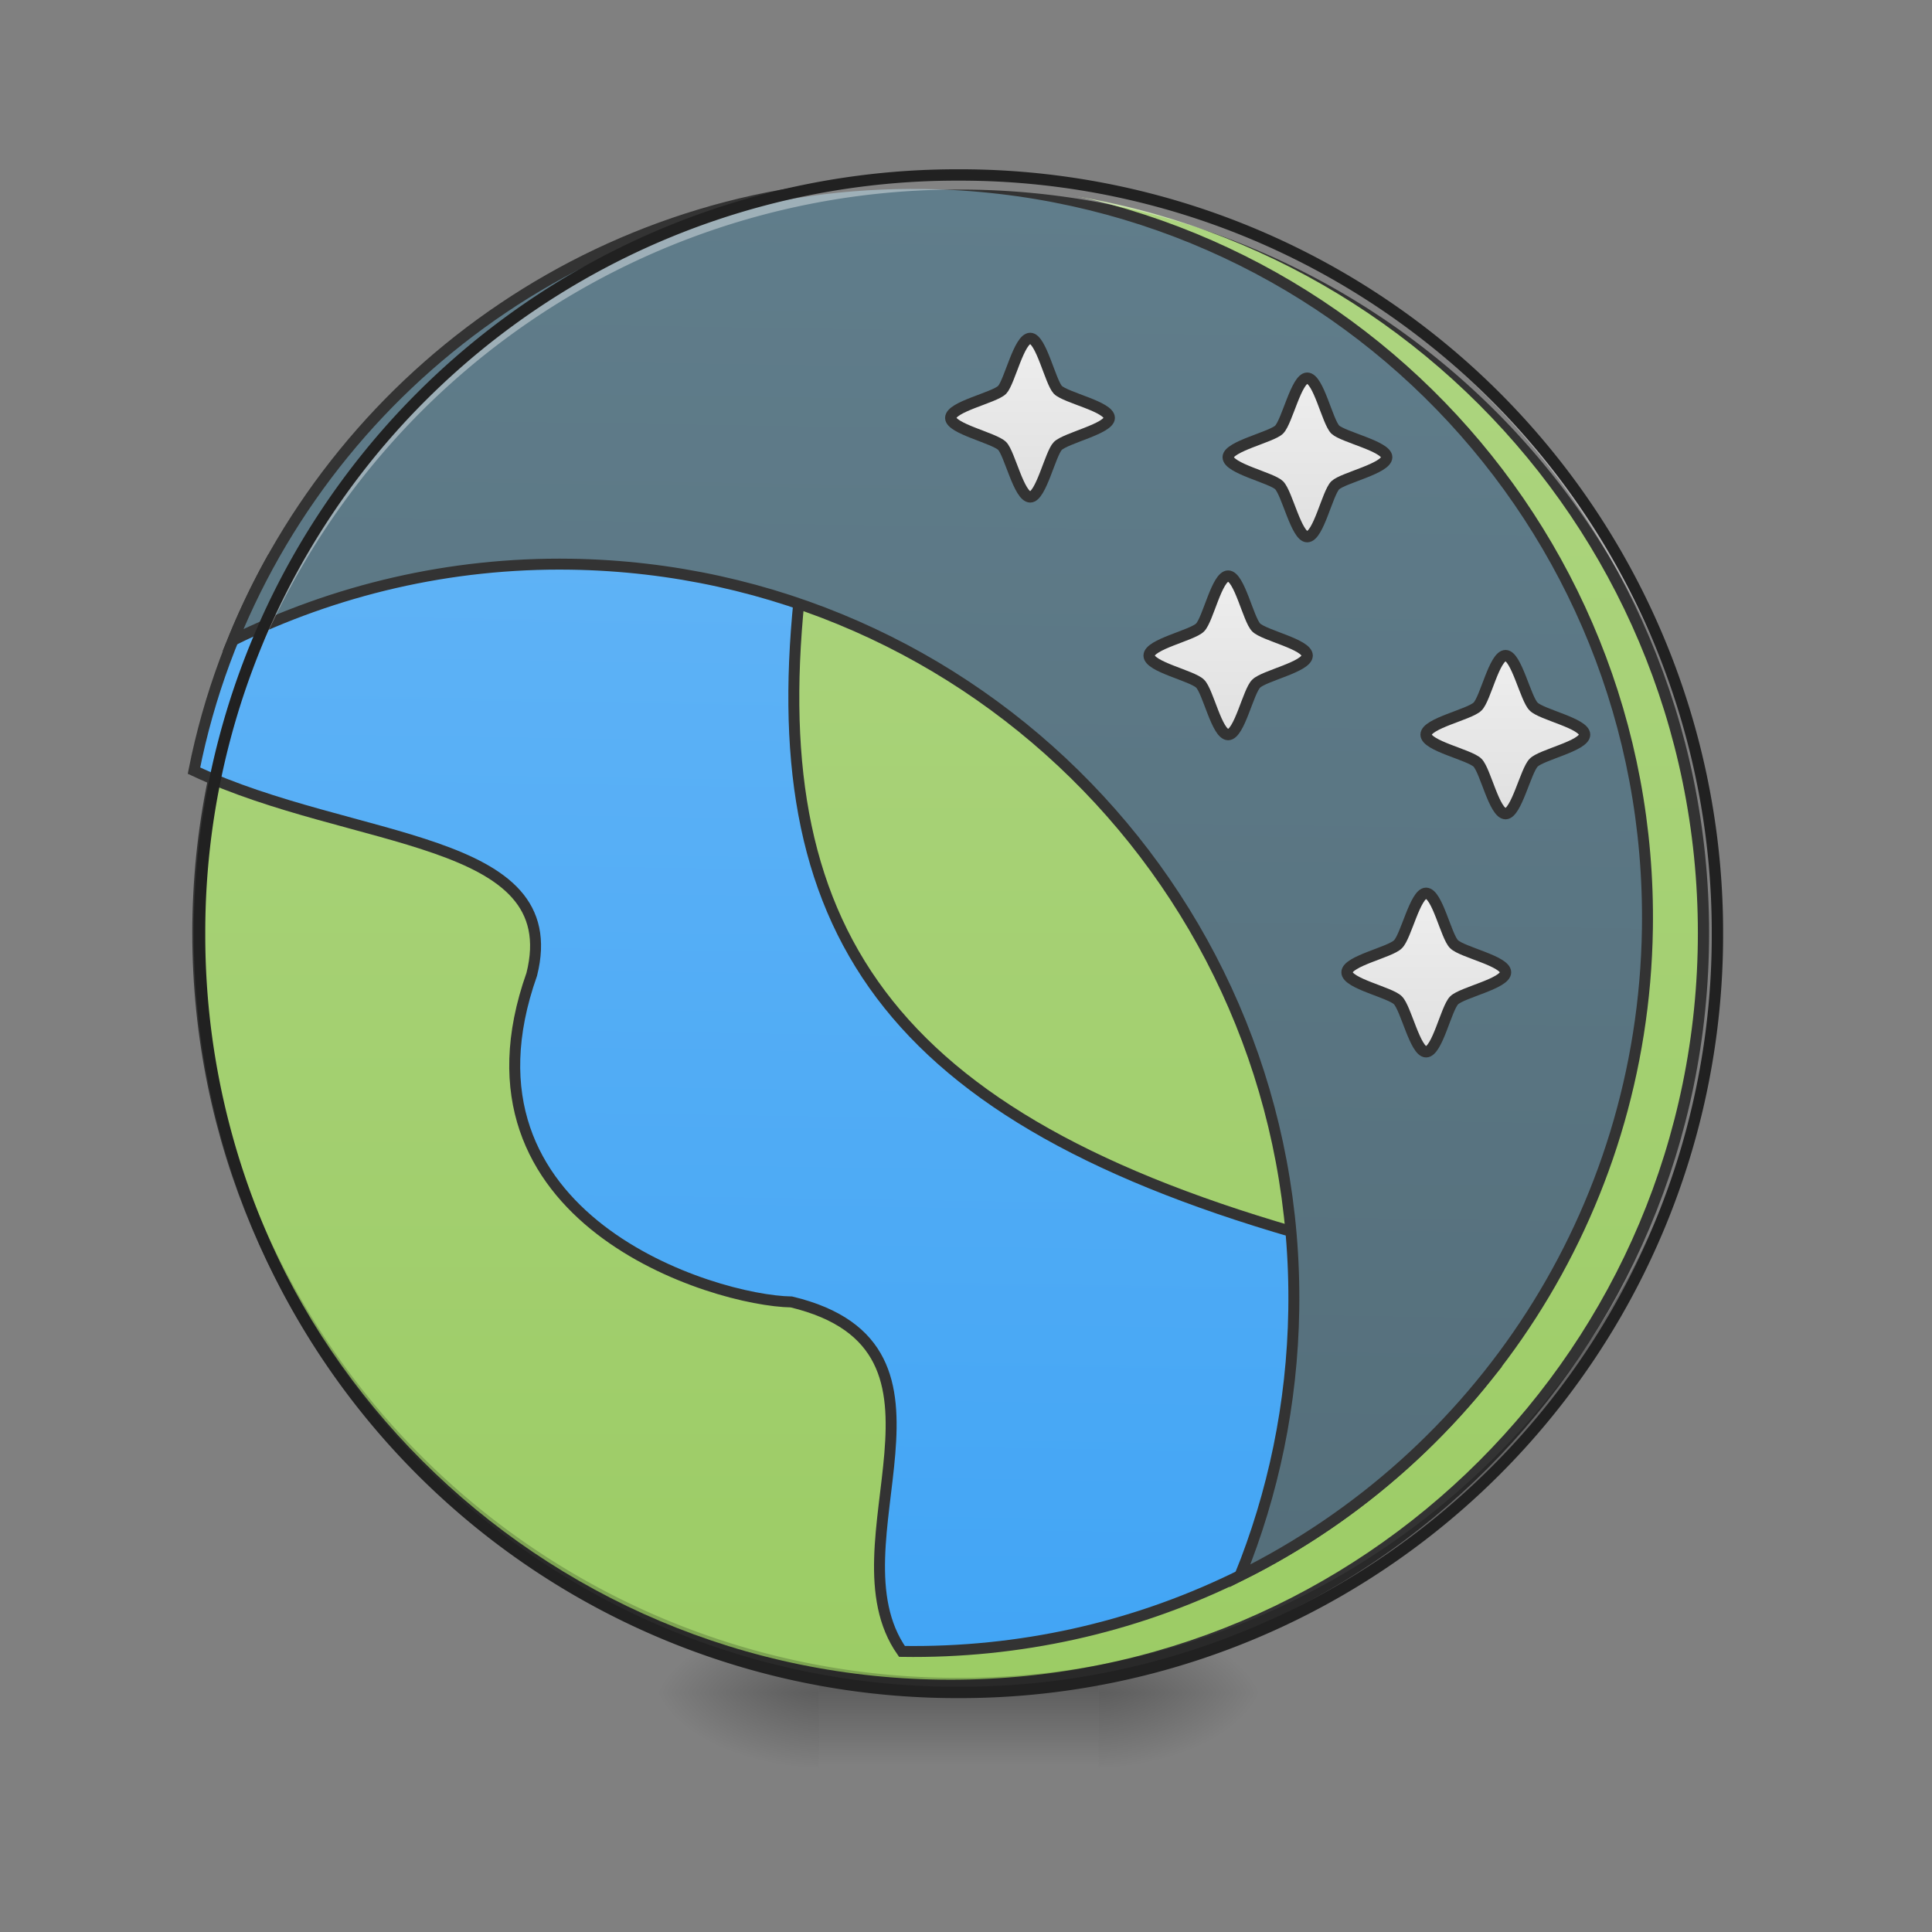<svg xmlns="http://www.w3.org/2000/svg" width="16pt" height="16pt" viewBox="0 0 16 16"><rect x="0" y="0" width="16" height="16" fill="#808080" stroke="none"/><defs><radialGradient id="a" gradientUnits="userSpaceOnUse" cx="450.909" cy="189.579" fx="450.909" fy="189.579" r="21.167" gradientTransform="matrix(0 -.039 -.07 0 22.262 31.798)"><stop offset="0" stop-opacity=".314"/><stop offset=".222" stop-opacity=".275"/><stop offset="1" stop-opacity="0"/></radialGradient><radialGradient id="b" gradientUnits="userSpaceOnUse" cx="450.909" cy="189.579" fx="450.909" fy="189.579" r="21.167" gradientTransform="matrix(0 .039 .07 0 -6.385 -3.764)"><stop offset="0" stop-opacity=".314"/><stop offset=".222" stop-opacity=".275"/><stop offset="1" stop-opacity="0"/></radialGradient><radialGradient id="c" gradientUnits="userSpaceOnUse" cx="450.909" cy="189.579" fx="450.909" fy="189.579" r="21.167" gradientTransform="matrix(0 -.039 .07 0 -6.385 31.798)"><stop offset="0" stop-opacity=".314"/><stop offset=".222" stop-opacity=".275"/><stop offset="1" stop-opacity="0"/></radialGradient><radialGradient id="d" gradientUnits="userSpaceOnUse" cx="450.909" cy="189.579" fx="450.909" fy="189.579" r="21.167" gradientTransform="matrix(0 .039 -.07 0 22.262 -3.764)"><stop offset="0" stop-opacity=".314"/><stop offset=".222" stop-opacity=".275"/><stop offset="1" stop-opacity="0"/></radialGradient><linearGradient id="e" gradientUnits="userSpaceOnUse" x1="255.323" y1="233.5" x2="255.323" y2="254.667" gradientTransform="matrix(.007 0 0 .031 6.233 6.72)"><stop offset="0" stop-opacity=".275"/><stop offset="1" stop-opacity="0"/></linearGradient><linearGradient id="f" gradientUnits="userSpaceOnUse" x1="254" y1="-168.667" x2="254" y2="233.5"><stop offset="0" stop-color="#aed581"/><stop offset="1" stop-color="#9ccc65"/></linearGradient><linearGradient id="g" gradientUnits="userSpaceOnUse" x1="960" y1="1695.118" x2="960" y2="335.118"><stop offset="0" stop-color="#42a5f5"/><stop offset="1" stop-color="#64b5f6"/></linearGradient><linearGradient id="h" gradientUnits="userSpaceOnUse" x1="1320" y1="1695.118" x2="1320" y2="175.118"><stop offset="0" stop-color="#546e7a"/><stop offset="1" stop-color="#607d8b"/></linearGradient><linearGradient id="i" gradientUnits="userSpaceOnUse" x1="275.167" y1="-84" x2="275.167" y2="-126.333"><stop offset="0" stop-color="#e0e0e0"/><stop offset="1" stop-color="#eee"/></linearGradient><linearGradient id="j" gradientUnits="userSpaceOnUse" x1="275.167" y1="-84" x2="275.167" y2="-126.333" gradientTransform="translate(74.083 10.583)"><stop offset="0" stop-color="#e0e0e0"/><stop offset="1" stop-color="#eee"/></linearGradient><linearGradient id="k" gradientUnits="userSpaceOnUse" x1="275.167" y1="-84" x2="275.167" y2="-126.333" gradientTransform="translate(52.917 63.5)"><stop offset="0" stop-color="#e0e0e0"/><stop offset="1" stop-color="#eee"/></linearGradient><linearGradient id="l" gradientUnits="userSpaceOnUse" x1="275.167" y1="-84" x2="275.167" y2="-126.333" gradientTransform="translate(127 84.667)"><stop offset="0" stop-color="#e0e0e0"/><stop offset="1" stop-color="#eee"/></linearGradient><linearGradient id="m" gradientUnits="userSpaceOnUse" x1="275.167" y1="-84" x2="275.167" y2="-126.333" gradientTransform="translate(105.833 148.167)"><stop offset="0" stop-color="#e0e0e0"/><stop offset="1" stop-color="#eee"/></linearGradient></defs><path d="M9.098 14.016h1.32v-.66h-1.32zm0 0" fill="url(#a)"/><path d="M6.781 14.016H5.457v.664h1.324zm0 0" fill="url(#b)"/><path d="M6.781 14.016H5.457v-.66h1.324zm0 0" fill="url(#c)"/><path d="M9.098 14.016h1.32v.664h-1.32zm0 0" fill="url(#d)"/><path d="M6.781 13.852h2.317v.828H6.78zm0 0" fill="url(#e)"/><path d="M253.976-168.63c111.114 0 201.106 89.992 201.106 201.106 0 110.99-89.992 200.981-201.106 200.981-110.99 0-201.106-89.991-201.106-200.98 0-111.115 90.116-201.106 201.106-201.106zm0 0" transform="matrix(.031 0 0 .031 0 6.72)" fill="url(#f)" stroke-width="3" stroke-linecap="round" stroke="#333"/><path d="M290.051 574.906c-36.374 68.025-62.829 141.719-77 219.664 166.755 75.11 386.892 60.467 352.88 205.492-85.977 255.094 194.154 334.929 273.989 334.929 197.934 44.405 40.153 249.897 119.988 359.965 244.701 0 462.004-114.32 600.416-292.885-155.419 54.325-80.308-67.08-200.296-146.915-439.8-119.989-560.262-319.812-520.108-680.25L439.8 535.225l-74.166 39.68zm0 0" transform="rotate(.882) scale(.008)" fill="url(#g)" stroke-width="11.339" stroke-linecap="round" stroke="#333"/><path d="M959.908 175.259c-323.59 0-598.525 200.296-708.593 483.733 104.4-53.38 222.97-84.086 348.628-84.086 420.904 0 760.085 339.18 760.085 760.085 0 97.786-18.424 190.848-51.491 276.351 244.7-126.13 411.456-381.223 411.456-675.998 0-421.377-339.18-760.085-760.085-760.085zm0 0" transform="rotate(.882) scale(.008)" fill="url(#h)" stroke-width="11.339" stroke-linecap="round" stroke="#333"/><path d="M7.938 14.016a6.27 6.27 0 0 1-6.286-6.282v-.062a6.273 6.273 0 0 0 6.285 6.223 6.27 6.27 0 0 0 6.286-6.223v.062a6.27 6.27 0 0 1-6.286 6.282zm0 0" fill-opacity=".196"/><path d="M7.938 1.45a6.27 6.27 0 0 0-6.286 6.284v.059A6.273 6.273 0 0 1 7.937 1.57a6.27 6.27 0 0 1 6.286 6.223v-.059A6.27 6.27 0 0 0 7.937 1.45zm0 0" fill="#fff" fill-opacity=".392"/><path d="M7.938 1.402a6.318 6.318 0 0 0-6.333 6.332 6.318 6.318 0 0 0 6.332 6.329 6.318 6.318 0 0 0 6.333-6.329 6.318 6.318 0 0 0-6.332-6.332zm0 .094a6.223 6.223 0 0 1 6.238 6.238 6.222 6.222 0 0 1-6.239 6.235A6.222 6.222 0 0 1 1.7 7.734a6.223 6.223 0 0 1 6.239-6.238zm0 0" fill="#212121"/><path d="M275.224-84.013c-3 0-5.5-11.623-7.5-13.623-2.124-2.125-13.748-4.625-13.748-7.5 0-3 11.624-5.374 13.748-7.499 2-2.125 4.5-13.748 7.5-13.748 2.874 0 5.374 11.623 7.374 13.748 2.125 2.125 13.749 4.5 13.749 7.5 0 2.874-11.624 5.374-13.749 7.499-2 2-4.5 13.623-7.374 13.623zm0 0" transform="matrix(.031 0 0 .031 0 6.72)" fill="url(#i)" stroke-width="3" stroke-linecap="square" stroke-linejoin="round" stroke="#333"/><path d="M349.217-73.389c-2.875 0-5.375-11.623-7.5-13.748-2-2-13.623-4.5-13.623-7.5 0-2.874 11.624-5.374 13.623-7.374 2.125-2.125 4.625-13.748 7.5-13.748 3 0 5.374 11.623 7.499 13.748 2.125 2 13.749 4.5 13.749 7.375 0 3-11.624 5.499-13.75 7.499-2.124 2.125-4.499 13.748-7.498 13.748zm0 0" transform="matrix(.031 0 0 .031 0 6.72)" fill="url(#j)" stroke-width="3" stroke-linecap="square" stroke-linejoin="round" stroke="#333"/><path d="M328.094-20.519c-3 0-5.375-11.623-7.5-13.623-2.124-2.125-13.623-4.5-13.623-7.5s11.499-5.374 13.623-7.499c2.125-2.125 4.5-13.749 7.5-13.749s5.374 11.624 7.499 13.75c2.125 2.124 13.624 4.499 13.624 7.498 0 3-11.5 5.375-13.624 7.5-2.125 2-4.5 13.623-7.5 13.623zm0 0" transform="matrix(.031 0 0 .031 0 6.72)" fill="url(#k)" stroke-width="3" stroke-linecap="square" stroke-linejoin="round" stroke="#333"/><path d="M402.212.604c-3 0-5.375-11.498-7.5-13.623-2.124-2.125-13.748-4.5-13.748-7.5s11.624-5.374 13.748-7.499c2.125-2 4.5-13.624 7.5-13.624 2.874 0 5.374 11.624 7.499 13.624 2 2.125 13.624 4.5 13.624 7.5s-11.624 5.374-13.624 7.499c-2.125 2.125-4.625 13.623-7.5 13.623zm0 0" transform="matrix(.031 0 0 .031 0 6.72)" fill="url(#l)" stroke-width="3" stroke-linecap="square" stroke-linejoin="round" stroke="#333"/><path d="M380.964 64.223c-2.875 0-5.375-11.624-7.5-13.748-2-2.125-13.623-4.5-13.623-7.5s11.624-5.374 13.623-7.499c2.125-2 4.625-13.624 7.5-13.624 3 0 5.374 11.624 7.499 13.624 2.125 2.125 13.749 4.5 13.749 7.5s-11.624 5.374-13.75 7.499c-2.124 2.124-4.499 13.748-7.498 13.748zm0 0" transform="matrix(.031 0 0 .031 0 6.72)" fill="url(#m)" stroke-width="3" stroke-linecap="square" stroke-linejoin="round" stroke="#333"/></svg>
